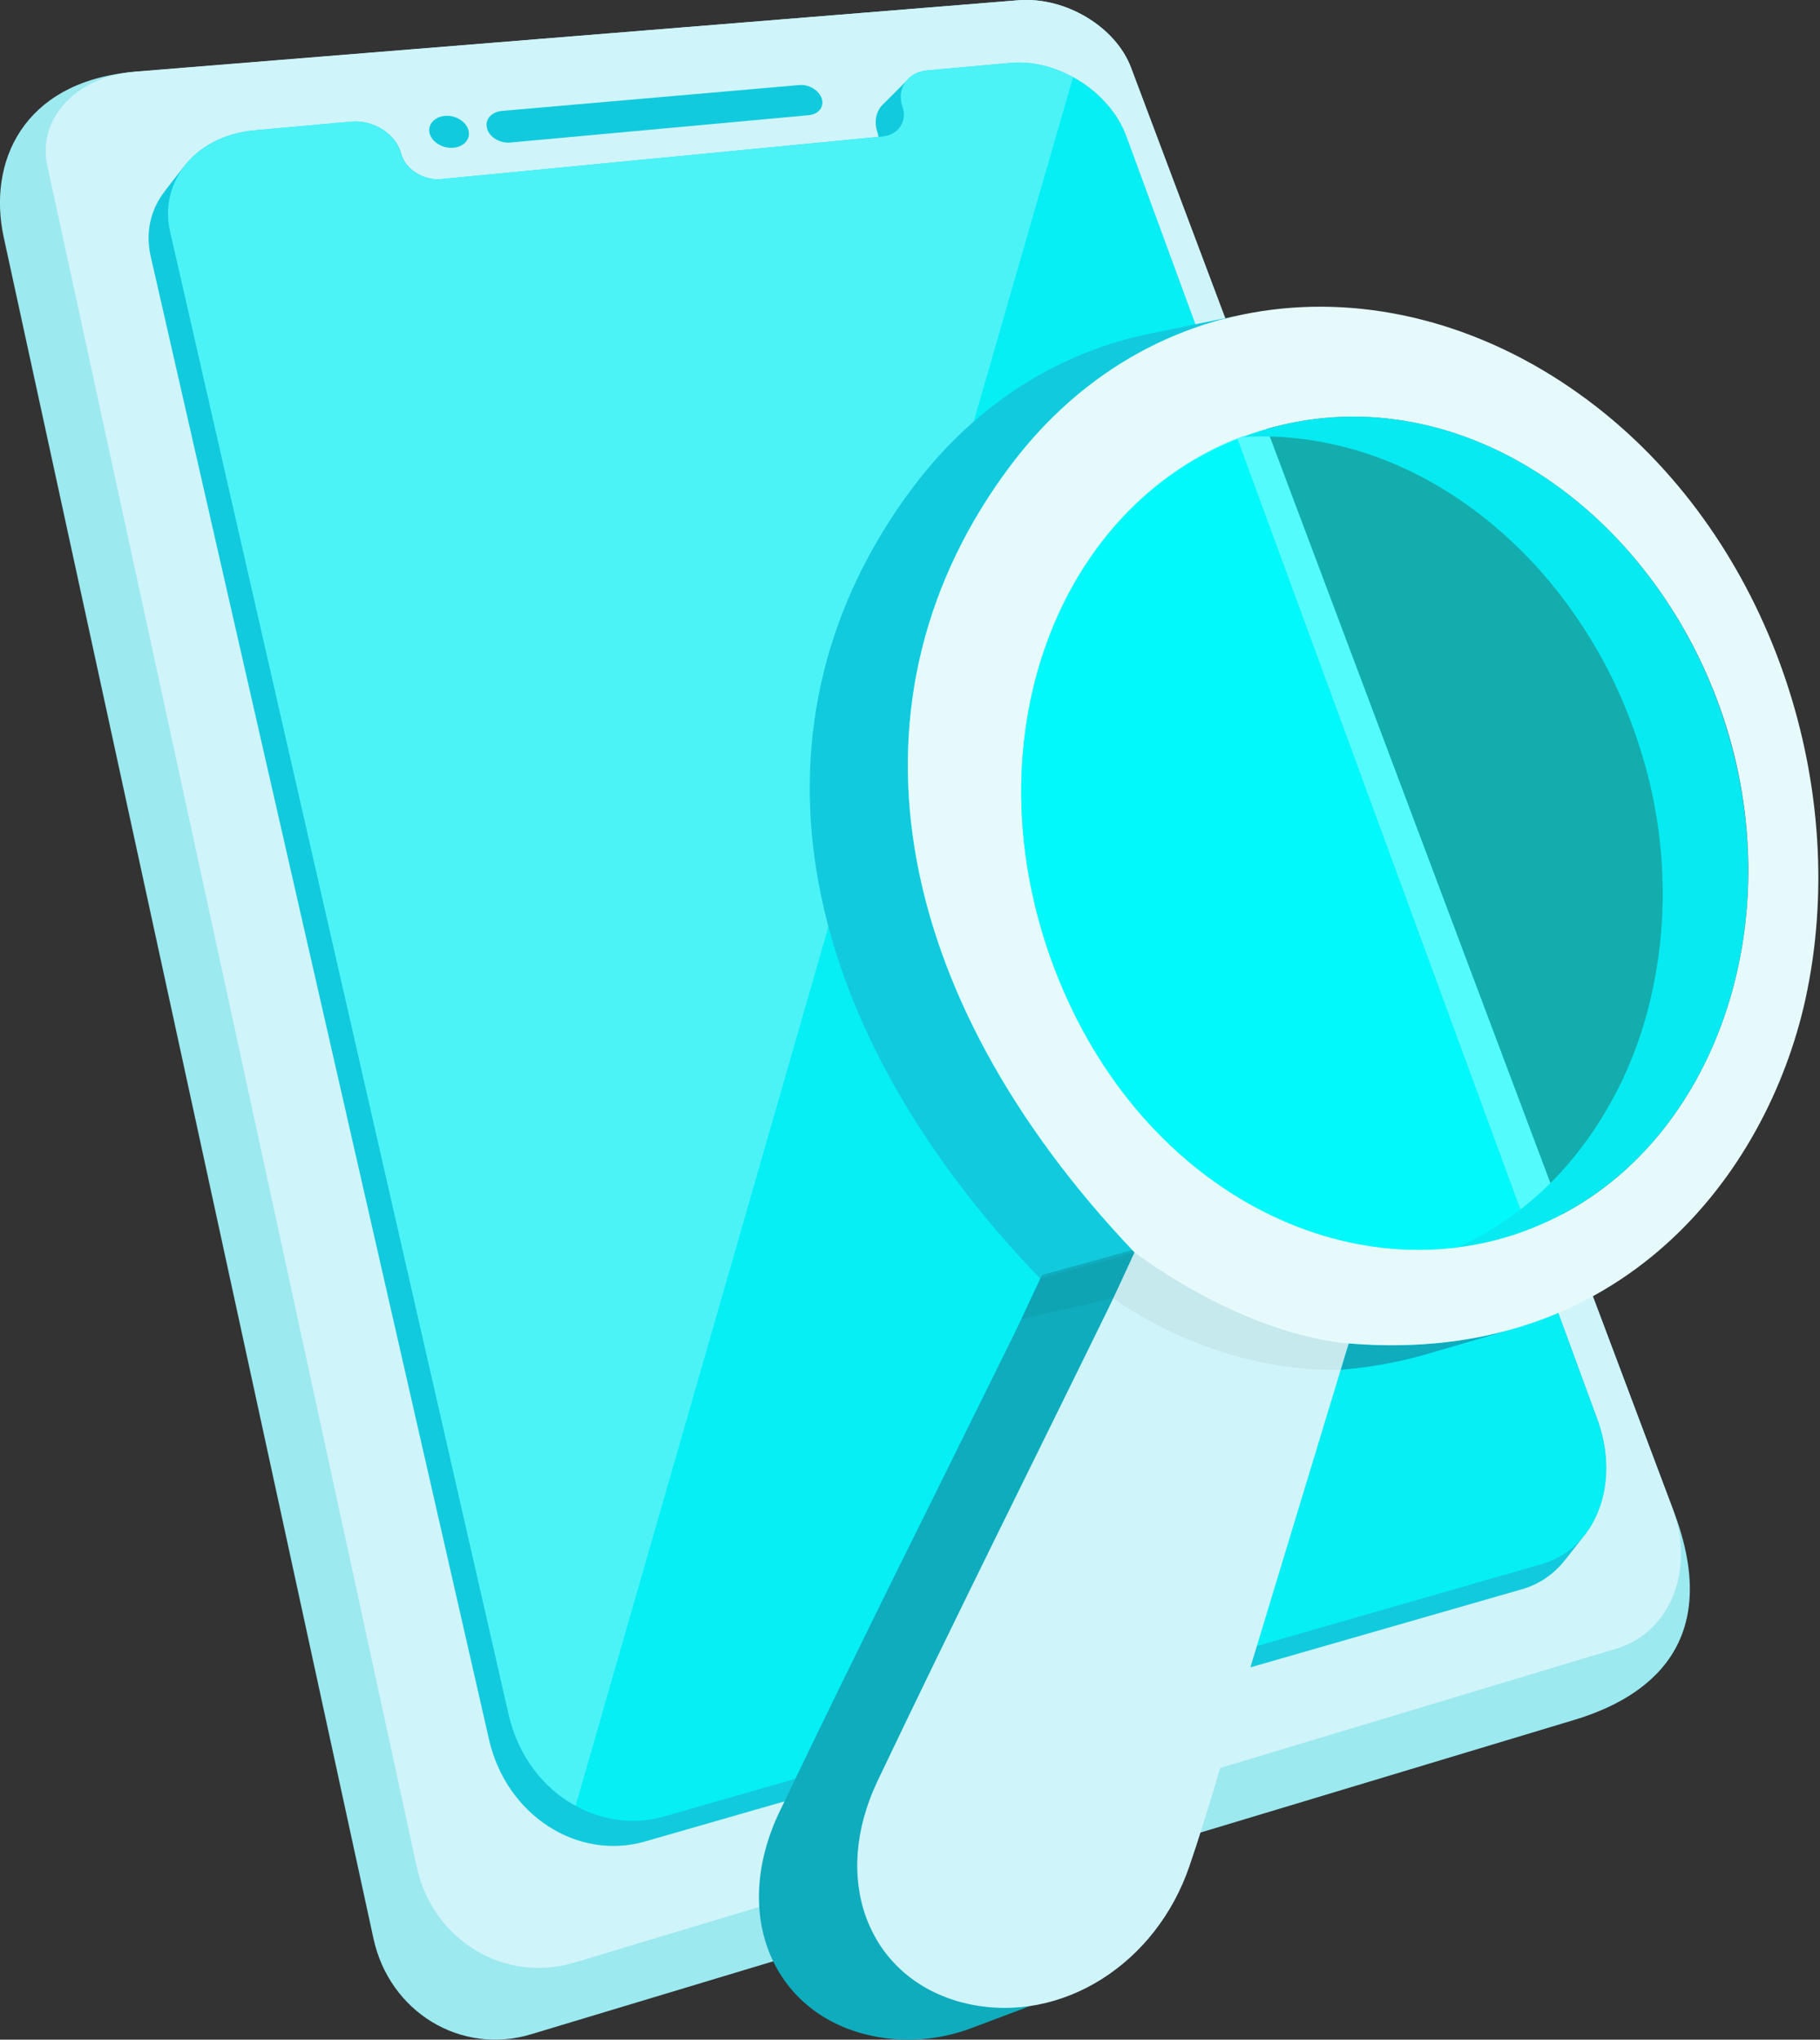 <svg width="732" height="820" viewBox="0 0 732 820" fill="none" xmlns="http://www.w3.org/2000/svg">
<rect x="0" y="0" width="732" height="820" fill="#333333" stroke="none"/>
<g clip-path="url(#clip0_2_2)">
<path d="M672.7 606.4L454.9 27.2C448.7 10.7 428.4 -1.4 409.6 0.1L54.1 28.9C53.3 29 52.6 29.1 51.9 29.1C9.5 33.6 -5.1 64.9 1.5 95.4L150.2 779.3C156.6 808.9 185.4 826.4 213.7 817.8L633 691.5C656.6 684.4 695.6 665 672.7 606.4Z" fill="#9CE9EF"/>
<path d="M650.4 662.7L231.1 789C202.8 797.5 174 780 167.6 750.5L19 66.5C14.9 47.6 30.9 30.7 54.2 28.8L409.6 0.1C428.4 -1.4 448.7 10.7 454.9 27.2L672.7 606.4C681.8 630.7 672 656.1 650.4 662.7Z" fill="#CFF4F9"/>
<path d="M205.3 57.3L325.4 46.3C329.3 45.9 331.6 42.9 330.5 39.6C329.4 36.3 325.3 33.8 321.4 34.2L201.8 44.6C197.6 45 194.9 48.1 195.9 51.6C196.8 55.2 201.1 57.7 205.3 57.3Z" fill="#12CADD"/>
<path d="M182.4 59.4C186.7 59 189.4 55.8 188.4 52.3C187.4 48.8 183.2 46.2 178.9 46.6C174.6 47 171.9 50.2 172.8 53.7C173.8 57.2 178.1 59.8 182.4 59.4Z" fill="#12CADD"/>
<path d="M636.9 617.7C646.3 606.2 648.9 588.3 642.5 570.7L453 54.8C446.4 36.8 425.5 23.6 406.3 25.3L373 28.3C369.4 28.6 366.5 30.1 364.7 32.4C364.6 32.5 364.6 32.5 364.5 32.6C364.4 32.7 364.4 32.7 364.3 32.8C364.2 32.9 364.2 32.9 364.1 33C364 33.1 364 33.1 363.9 33.2C363.8 33.3 363.8 33.3 363.7 33.4C363.6 33.5 363.6 33.5 363.5 33.6C363.4 33.7 363.4 33.7 363.3 33.8C363.2 33.9 363.2 33.9 363.1 34C363 34.1 363 34.1 362.9 34.2C362.8 34.3 362.8 34.3 362.7 34.4C362.6 34.5 362.6 34.5 362.5 34.6C362.4 34.7 362.4 34.7 362.3 34.8C362.2 34.9 362.2 34.9 362.1 35C362 35.1 362 35.1 361.9 35.2C361.8 35.3 361.8 35.3 361.7 35.4C361.6 35.5 361.6 35.5 361.5 35.6C361.4 35.7 361.4 35.7 361.3 35.8C361.2 35.9 361.2 35.9 361.1 36C361 36.1 361 36.1 360.9 36.2C360.8 36.3 360.8 36.3 360.7 36.4C360.6 36.5 360.6 36.5 360.5 36.6C360.4 36.7 360.4 36.7 360.3 36.8C360.2 36.9 360.2 36.9 360.1 37C360 37.1 360 37.1 359.9 37.2C359.8 37.3 359.8 37.3 359.7 37.4C359.6 37.5 359.6 37.5 359.5 37.6C359.4 37.7 359.4 37.7 359.3 37.8C359.2 37.9 359.2 37.9 359.1 38C359 38.1 359 38.1 358.9 38.2C358.8 38.3 358.8 38.3 358.7 38.4C358.6 38.5 358.6 38.5 358.5 38.6C358.4 38.7 358.4 38.7 358.3 38.8C358.2 38.9 358.2 38.9 358.1 39C358 39.1 358 39.1 357.9 39.2C357.8 39.3 357.8 39.3 357.7 39.4C357.6 39.5 357.6 39.5 357.5 39.6C357.4 39.7 357.4 39.7 357.3 39.8C357.2 39.9 357.2 39.9 357.1 40C357 40.1 357 40.1 356.9 40.2C356.8 40.3 356.8 40.3 356.7 40.4C356.6 40.5 356.6 40.5 356.5 40.6C356.4 40.7 356.4 40.7 356.3 40.8C356.2 40.9 356.2 40.9 356.1 41C356 41.1 356 41.1 355.9 41.2C355.8 41.3 355.8 41.3 355.7 41.4C355.6 41.5 355.6 41.5 355.5 41.6C355.4 41.7 355.4 41.7 355.3 41.8C355.2 41.9 355.2 41.9 355.1 42C355 42.1 355 42.1 354.9 42.2C354.8 42.3 354.8 42.3 354.7 42.4C352.3 45.1 351.5 49 352.9 53.2C353.1 53.8 353.2 54.4 353.3 55C353.1 55 352.8 55.1 352.6 55.1L177.5 72C170.3 72.7 162.9 68 161.3 61.7C159.2 53.8 150.2 48.1 141.2 48.9L102.4 52.4C90 53.5 79.9 59.1 73.8 67.2C73.7 67.3 66.1 77 66.1 77.1C60.6 84.3 58.4 93.4 60.6 103L196.7 699.4C203.6 729.6 232.1 748.2 259.5 740.3L612.2 638.9C619.1 636.9 624.8 632.9 629.1 627.6C629.2 627.6 636.8 617.8 636.9 617.7Z" fill="#12CADD"/>
<path opacity="0.7" d="M620.1 628.8L267.4 730.2C254.9 733.8 242.3 731.9 231.5 726C218.5 718.9 208.4 705.9 204.6 689.4L68.4 93C63.8 72.6 79.2 54.5 102.3 52.4L141.1 48.9C150.2 48.1 159.1 53.8 161.2 61.7C162.8 67.7 169.3 72.1 176 72.1C176.5 72.1 177 72.1 177.4 72L354.8 54.9C361.3 54.3 365 48.9 363 42.9C362.5 41.5 362.3 40.2 362.3 38.9C362.3 33.3 366.5 28.9 372.9 28.3L406.2 25.3C414.8 24.5 423.7 26.7 431.5 31C441.2 36.3 449.3 44.8 453 54.8L642.4 570.7C651.8 596.3 642 622.5 620.1 628.8Z" fill="#00FFFF"/>
<path opacity="0.3" d="M431.6 31C399.8 140.7 292.4 514.4 231.5 726C218.5 718.9 208.4 705.9 204.6 689.4L68.4 93C63.8 72.6 79.2 54.5 102.3 52.4L141.1 48.9C150.2 48.1 159.1 53.8 161.2 61.7C162.8 67.7 169.3 72.1 176 72.1C176.5 72.1 177 72.1 177.4 72L354.8 54.9C361.3 54.3 365 48.9 363 42.9C362.5 41.5 362.3 40.2 362.3 38.9C362.3 33.3 366.5 28.9 372.9 28.3L406.2 25.3C414.9 24.6 423.8 26.8 431.6 31Z" fill="#EDFCFC"/>
<path d="M622.6 491C610.9 496.4 598.6 499.9 586.3 501.4C586.6 501.3 586.8 501.2 587.1 501.1C590.2 499.7 593.2 498.1 596.1 496.5C608 489.8 618.8 481.1 628.1 470.9C637.4 460.7 645.1 449.1 651.3 436.7C657.6 424 662.2 410.3 665 396.3C668 381.8 669.2 366.8 668.6 351.9C668 336.3 665.5 320.7 661.1 305.7C656.7 290.5 650.6 275.7 642.7 261.9C635.1 248.6 626 236.2 615.6 225.2C605.4 214.5 594 205 581.5 197.3C569.3 189.7 556 183.8 542.2 180.1C528.3 176.4 513.9 174.8 499.7 175.7C504.5 173.9 509.4 172.4 514.5 171.1C592.4 152.1 670.7 210.6 695.4 296.1C718.7 376.4 687.8 460.8 622.6 491Z" fill="#12CADD"/>
<path d="M500.2 126.4C497.5 126.9 463.8 133.9 463.6 133.9C427.1 141.1 393.2 161.5 367.5 195.5C296.5 289.5 317.5 409.1 418.3 514L456.3 503.5C357 399.1 336.4 280.4 406.4 187.2C431.5 153.8 464.6 133.7 500.2 126.4Z" fill="#12CADD"/>
<path d="M407.9 536.3C377.2 598.7 345.1 662.4 313.6 728.2C293.4 770.3 311.4 810.3 350.9 818.5C364.1 821.3 377.3 820.1 389.5 815.8C389.8 815.7 390 815.6 390.3 815.5C390.6 815.4 390.8 815.3 391.1 815.2C391.4 815.1 391.6 815 391.9 814.9C392.2 814.8 392.4 814.7 392.7 814.6C393 814.5 393.2 814.4 393.5 814.3C393.8 814.2 394 814.1 394.3 814C394.6 813.9 394.8 813.8 395.1 813.7C395.4 813.6 395.6 813.5 395.9 813.4C396.2 813.3 396.4 813.2 396.7 813.1C397 813 397.2 812.9 397.5 812.8C397.8 812.7 398 812.6 398.3 812.5C398.6 812.4 398.8 812.3 399.1 812.2C399.4 812.1 399.6 812 399.9 811.9C400.2 811.8 400.4 811.7 400.7 811.6C401 811.5 401.2 811.4 401.5 811.3C401.8 811.2 402 811.1 402.3 811C402.6 810.9 402.8 810.8 403.1 810.7C403.4 810.6 403.6 810.5 403.9 810.4C404.2 810.3 404.4 810.2 404.7 810.1C405 810 405.2 809.9 405.5 809.8C405.8 809.7 406 809.6 406.3 809.5C406.6 809.4 406.8 809.3 407.1 809.2C407.4 809.1 407.6 809 407.9 808.9C408.1 808.8 408.4 808.7 408.7 808.6C409 808.5 409.2 808.4 409.5 808.3C409.7 808.2 410 808.1 410.3 808C410.6 807.9 410.8 807.8 411.1 807.7C411.3 807.6 411.6 807.5 411.8 807.4C412.1 807.3 412.3 807.2 412.6 807.1C412.8 807 413.1 806.9 413.3 806.8C413.6 806.7 413.8 806.6 414.1 806.5C414.3 806.4 414.6 806.3 414.8 806.3C415.1 806.2 415.3 806.1 415.6 806C415.8 805.9 416.1 805.8 416.3 805.8C416.5 805.7 416.8 805.6 417.1 805.5C417.3 805.4 417.6 805.3 417.8 805.3C418 805.2 418.3 805.1 418.6 805C418.8 804.9 419.1 804.8 419.3 804.8C419.5 804.7 419.8 804.6 420 804.5C420.2 804.4 420.5 804.3 420.7 804.3C420.9 804.2 421.2 804.1 421.4 804C421.6 803.9 421.9 803.8 422.1 803.8C422.3 803.7 422.6 803.6 422.8 803.5C423 803.4 423.3 803.3 423.5 803.3C423.7 803.2 424 803.1 424.2 803C424.4 802.9 424.7 802.8 424.9 802.8C425.1 802.7 425.4 802.6 425.6 802.6C425.8 802.5 426.1 802.4 426.3 802.4C426.5 802.3 426.8 802.2 427 802.2C427.2 802.1 427.5 802 427.7 802H427.8C416 806 403.2 807.1 390.5 804.3C351.6 796 333.9 756.3 353.8 714.5C384.9 649.3 416.5 586.1 446.8 524.2C450.4 516.8 453.8 509.2 457.1 502.1L419.1 512.6C415 521.1 411.6 528.8 407.9 536.3Z" fill="#0FACBD"/>
<path d="M509.8 501.7C496.9 495.7 479.4 494.1 456.3 503.5C453 510.6 449.6 518.1 446 525.6C415.7 587.5 384.1 650.6 353 715.9C334.2 755.3 349 792.9 383.4 804C385.4 804.7 387.5 805.2 389.7 805.7C427 813.7 465 789.6 478.4 750.2C485.6 729.2 491.5 707.9 497.9 686.8C512.9 637.4 527.8 588.3 542.4 540.2C542.5 540.1 534.1 513 509.8 501.7Z" fill="#CFF4F9"/>
<path d="M542.5 540.1C541.4 543.6 540.3 547.2 539.3 550.7C551.3 549.7 562.6 547.6 573.1 544.6C573.3 544.5 606.9 534.8 608.1 534.4C588.7 539.8 566.9 542.1 542.5 540.1Z" fill="#0FACBD"/>
<path opacity="0.05" d="M526.1 513.4C512.1 510.1 498.3 504.5 485.3 496.8C476.8 497 467.3 499.1 456.4 503.5C455.5 505.3 454.7 507.2 453.8 509.1C454.7 507.2 455.5 505.3 456.4 503.5L418.3 514C415.9 519.2 413.4 524.6 410.9 530L411.6 530.2L447.7 521.9H447.8C448.7 520.1 449.5 518.3 450.3 516.5C449.5 518.3 448.6 520.1 447.7 522C493.5 553.4 536 550.6 539.2 550.7C540.7 545.7 540.9 545 542.4 540C542.5 540 538 525.6 526.1 513.4Z" fill="black"/>
<path d="M645.8 166.5C569 103.9 465.9 108.1 406.4 187.2C336.4 280.4 357 399.1 456.3 503.5C505 538.9 542.5 540.1 542.5 540.1C652.5 549.2 710.7 471.5 726.1 401.9C744.5 318.1 713.6 221.8 645.8 166.5ZM622.6 491C551.7 523.9 462.6 484.3 425.8 393.7C386 295.6 428.3 192.1 514.5 171.1C592.4 152.1 670.7 210.6 695.5 296.1C718.7 376.4 687.8 460.8 622.6 491Z" fill="#E6FAFC"/>
<g opacity="0.6">
<path d="M665 396.2C662.1 410.2 657.5 423.9 651.3 436.6C645.2 449.1 637.4 460.7 628.1 470.8C618.8 481 608 489.7 596.1 496.4C593.2 498.1 590.1 499.6 587.1 501C586.8 501.1 586.6 501.2 586.3 501.3C591.5 500.6 596.6 499.7 601.7 498.3C535.1 515.6 459.1 475.4 425.8 393.5C388.4 301.3 423.6 204.1 499.7 175.4C513.9 174.5 528.3 176.1 542.2 179.8C556 183.5 569.2 189.4 581.5 197C594 204.7 605.4 214.2 615.6 224.9C626.1 235.9 635.2 248.3 642.7 261.6C650.5 275.4 656.7 290.1 661.1 305.4C665.4 320.4 668 336 668.6 351.6C669.2 366.7 668 381.7 665 396.2Z" fill="#00FFFF"/>
<path d="M622.6 491C551.7 523.9 462.6 484.4 425.8 393.7C386 295.6 428.3 192.1 514.5 171.1C592.4 152.1 670.7 210.6 695.4 296.1C718.7 376.4 687.8 460.8 622.6 491Z" fill="#00FFFF"/>
</g>
</g>
<defs>
<clipPath id="clip0_2_2">
<rect width="731.3" height="820" fill="white"/>
</clipPath>
</defs>
</svg>

